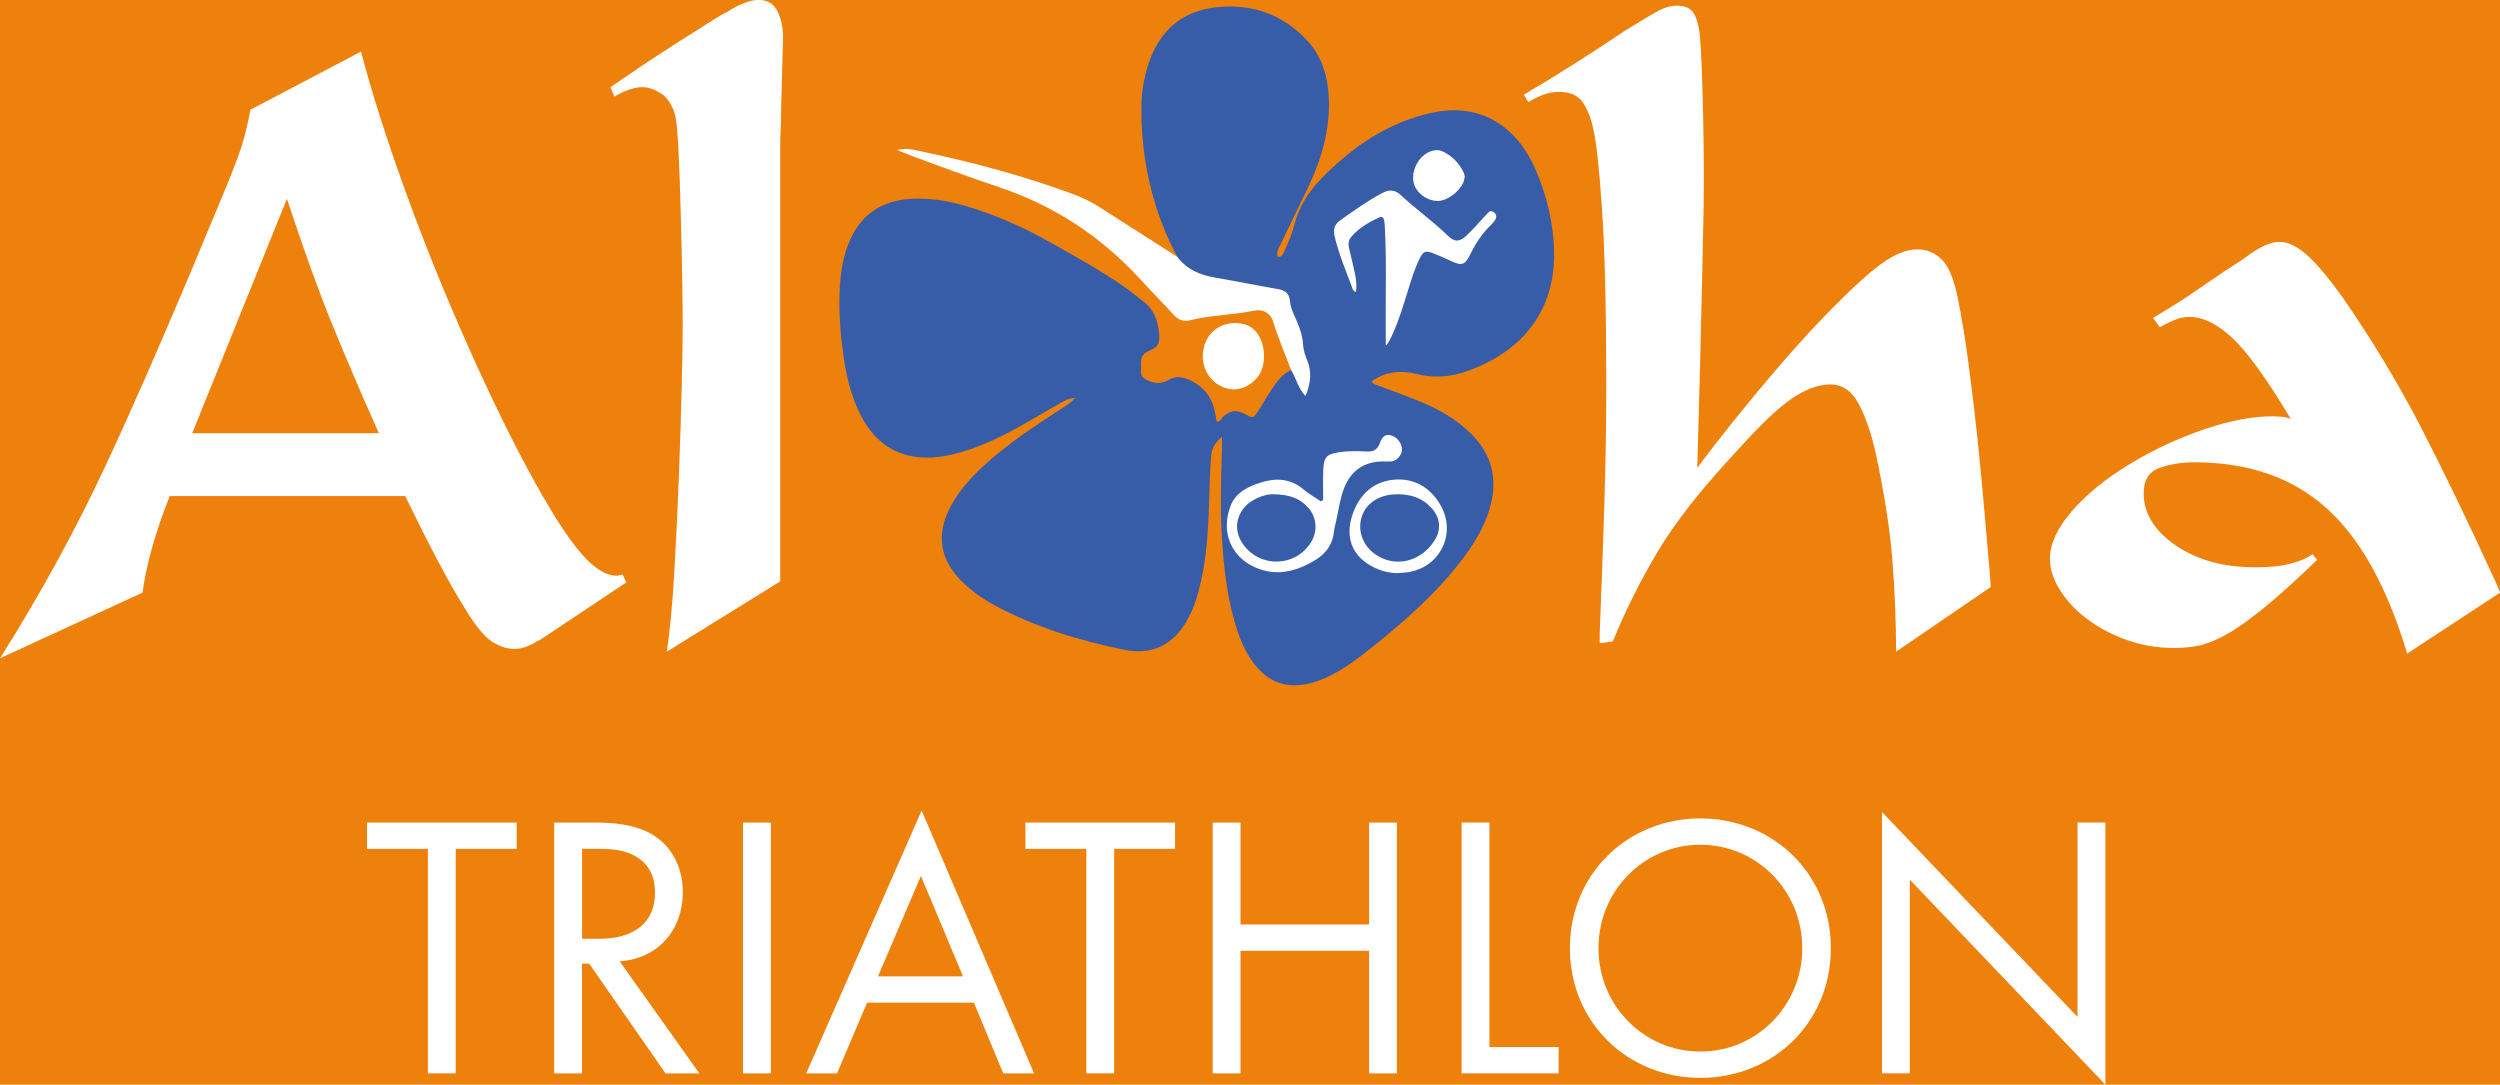 <?xml version="1.0" encoding="UTF-8"?>
<svg xmlns="http://www.w3.org/2000/svg" viewBox="0 0 911.99 395.68">
  <defs>
    <style>
      .cls-1 {
        fill: #ee800c;
      }

      .cls-1, .cls-2, .cls-3, .cls-4 {
        stroke-width: 0px;
      }

      .cls-2 {
        fill: #385da8;
      }

      .cls-2, .cls-3 {
        fill-rule: evenodd;
      }

      .cls-3, .cls-4 {
        fill: #fff;
      }
    </style>
  </defs>
  <g id="meta">
    <g id="orange_backgrounds">
      <rect id="triathlon_var3" class="cls-1" x="0" y="-.05" width="911.99" height="395.73"/>
    </g>
  </g>
  <g id="orange_background">
    <g id="triathlon_var1">
      <g>
        <g id="Letters">
          <path id="Letter_a" data-name="Letter a" class="cls-4" d="M878.12,238.43c-7.3-24.4-17.16-42.13-29.59-53.2-12.43-11.06-28.45-16.59-48.06-16.59-4.56,0-8.78.69-12.66,2.05-3.88,1.37-5.81,4.45-5.81,9.24,0,7.3,3.87,13.63,11.63,18.98,7.75,5.36,17.44,8.04,29.08,8.04,5.24,0,9.58-.45,13-1.37,3.42-.91,6.04-2.05,7.87-3.42l1.71,2.05c-7.52,7.3-14.03,13.17-19.5,17.62-5.47,4.45-10.09,7.7-13.85,9.75-3.76,2.05-7.01,3.36-9.75,3.93-2.74.57-5.81.86-9.24.86-5.93,0-11.63-.97-17.1-2.91-5.47-1.93-10.32-4.5-14.54-7.7-4.22-3.19-7.52-6.72-9.92-10.6-2.39-3.87-3.59-7.64-3.59-11.29,0-5.47,2.68-11.29,8.04-17.45,5.36-6.16,12.37-11.85,21.04-17.1,8.66-5.24,17.67-9.46,27.03-12.66,9.35-3.19,17.67-4.79,24.97-4.79,1.14,0,2.33.06,3.59.17,1.25.12,2.34.4,3.25.85-8.89-14.82-16.08-24.74-21.55-29.76-5.47-5.01-10.6-7.53-15.39-7.53-1.6,0-3.2.29-4.79.86-1.6.57-3.42,1.43-5.47,2.57l-.69.34-2.39-3.42c5.7-3.42,9.58-5.82,11.63-7.18,2.05-1.37,6.73-4.56,14.03-9.58,4.33-2.74,7.41-4.79,9.24-6.16,4.33-3.19,8.09-4.79,11.29-4.79,2.96,0,6.21,1.54,9.75,4.62,3.53,3.08,7.92,8.27,13.17,15.56,10.72,15.51,20.18,31.19,28.39,47.04,8.21,15.85,17.33,34.72,27.37,56.61.45.91,1.03,2.28,1.71,4.11l-33.87,22.24Z"/>
          <path id="Letter_h" data-name="Letter h" class="cls-4" d="M555.88,34.55c11.63-6.84,24.06-14.71,37.29-23.6,5.93-3.65,9.97-6.04,12.14-7.18,2.16-1.14,4.28-1.71,6.33-1.71,2.74,0,4.67.74,5.82,2.22,1.14,1.49,1.93,3.71,2.39,6.67.46,2.74.86,9.92,1.2,21.55s.51,22.81.51,33.52c0,6.16-.12,13.46-.34,21.89,0,1.6-.34,16.54-1.03,44.81l-1.03,37.97c3.87-5.24,8.38-11.06,13.51-17.45,5.13-6.38,10.43-12.77,15.91-19.16,5.47-6.38,10.95-12.43,16.42-18.13,5.48-5.7,10.26-10.38,14.37-14.03,4.56-4.11,8.38-6.95,11.46-8.55,3.08-1.59,5.99-2.39,8.72-2.39,3.42,0,6.38,1.26,8.89,3.76,2.51,2.51,4.45,7.3,5.82,14.37,1.37,6.62,2.68,14.66,3.93,24.12,1.25,9.47,2.33,18.59,3.25,27.37.91,8.78,1.76,17.79,2.57,27.03.8,9.24,1.42,16.48,1.88,21.72l.34,4.79-34.55,23.6c0-11.17-.46-22.41-1.37-33.7-.91-11.29-2.97-24.34-6.16-39.17-1.6-7.07-3.65-12.94-6.16-17.62-2.51-4.67-5.93-7.01-10.26-7.01s-9.01,1.71-14.03,5.13c-5.02,3.42-11.52,9.58-19.5,18.47-13.23,14.14-23.04,26.57-29.42,37.29-6.39,10.72-11.86,21.67-16.42,32.84l-4.79.68v-3.42c.69-17.1,1.25-33.12,1.71-48.06.45-14.93.68-28.79.68-41.56,0-28.28-.51-50-1.54-65.17-1.03-15.16-2.11-25.03-3.25-29.59-.68-3.42-1.88-6.5-3.59-9.24-1.71-2.74-4.74-4.11-9.07-4.11-3.19,0-6.84,1.26-10.95,3.76l-1.71-2.74Z"/>
          <path id="Letter_l" data-name="Letter l" class="cls-4" d="M243.22,237.75c1.14-7.3,2.05-16.82,2.74-28.57.68-11.74,1.25-23.66,1.71-35.75.45-12.09.8-23.03,1.03-32.84.23-9.8.34-16.88.34-21.21,0-10.03-.23-23.49-.68-40.37-.23-9.35-.51-17.39-.85-24.12-.34-6.72-.74-11-1.2-12.83-1.14-3.88-2.91-6.55-5.3-8.04-2.39-1.48-4.62-2.22-6.67-2.22-2.74,0-5.93,1.03-9.58,3.08l-.68.34-1.37-3.42c2.28-1.59,5.53-3.82,9.75-6.67,4.22-2.85,9.01-5.99,14.37-9.41,5.36-3.42,9.58-6.1,12.66-8.04,3.08-1.94,4.96-3.02,5.64-3.25,4.56-2.96,8.43-4.45,11.63-4.45s5.47,1.37,6.84,4.11c1.37,2.74,2.05,5.93,2.05,9.58,0,1.37-.12,5.7-.34,13-.23,7.07-.34,11.18-.34,12.32,0,3.88-.12,7.87-.34,11.97v161.12l-41.39,25.66Z"/>
          <path id="Letter_A" data-name="Letter A" class="cls-4" d="M61.92,180.96c-5.25,13.23-8.55,24.97-9.92,35.23L0,240.14c14.82-23.49,27.88-47.38,39.17-71.67,11.29-24.29,24.8-55.47,40.54-93.56,4.33-10.26,7.12-17.39,8.38-21.38,1.25-3.99,2.34-8.49,3.25-13.51l40.37-21.21c3.87,14.83,9.24,31.7,16.08,50.63,6.84,18.93,14.54,37.97,23.09,57.13,8.55,19.16,16.64,35.64,24.29,49.43,7.64,13.8,13.97,23.21,18.99,28.22,3.87,3.88,7.53,5.81,10.95,5.81.23,0,.68-.11,1.37-.34h.68l1.37,2.74-31.81,21.21h-.34c-2.97,2.05-5.93,3.08-8.89,3.08-2.51,0-5.13-.86-7.87-2.57-2.74-1.71-5.93-5.53-9.58-11.46-3.42-5.47-6.9-11.57-10.43-18.3-3.54-6.72-7.47-14.54-11.8-23.43H61.92ZM70.13,158.04h68.07l-1.37-3.08c-5.47-12.32-10.66-24.46-15.57-36.43-4.91-11.97-10.43-27.31-16.59-46.01l-34.55,85.52Z"/>
        </g>
        <g id="Triathlon">
          <path class="cls-4" d="M166.25,309.67v81.89h-10.15v-81.89h-22.22v-9.6h54.6v9.6h-22.22Z"/>
          <path class="cls-4" d="M216.87,300.07c6.17,0,15.36.41,22.22,5.08,5.35,3.57,10.01,10.56,10.01,20.3,0,13.99-9.19,24.28-23.05,25.24l29.08,40.88h-12.35l-27.85-40.05h-2.61v40.05h-10.15v-91.5h14.68ZM212.34,342.45h6.45c12.62,0,20.16-6.03,20.16-16.73,0-5.08-1.51-10.15-7.27-13.44-4.12-2.33-8.78-2.61-13.17-2.61h-6.17v32.78Z"/>
          <path class="cls-4" d="M281.21,300.07v91.5h-10.15v-91.5h10.15Z"/>
          <path class="cls-4" d="M355.28,365.77h-38.96l-10.97,25.79h-11.25l42.11-95.88,41.02,95.88h-11.25l-10.7-25.79ZM351.3,356.17l-15.36-36.63-15.64,36.63h31Z"/>
          <path class="cls-4" d="M406.44,309.67v81.89h-10.15v-81.89h-22.22v-9.6h54.6v9.6h-22.22Z"/>
          <path class="cls-4" d="M452.53,337.24h46.91v-37.17h10.15v91.5h-10.15v-44.72h-46.91v44.72h-10.15v-91.5h10.15v37.17Z"/>
          <path class="cls-4" d="M543.34,300.07v81.89h25.24v9.6h-35.39v-91.5h10.15Z"/>
          <path class="cls-4" d="M572.69,345.88c0-27.3,21.26-47.33,47.6-47.33s47.6,20.03,47.6,47.33-21.12,47.33-47.6,47.33-47.6-20.16-47.6-47.33ZM583.12,345.88c0,20.99,16.6,37.72,37.17,37.72s37.17-16.74,37.17-37.72-16.6-37.72-37.17-37.72-37.17,16.73-37.17,37.72Z"/>
          <path class="cls-4" d="M686.55,391.56v-95.34l71.33,74.76v-70.92h10.15v95.61l-71.33-74.76v70.64h-10.15Z"/>
        </g>
        <path id="Flower" class="cls-2" d="M429.47,93.71c-3.76-7.06-5.96-13.04-7.12-16.47-.22-.67-.38-1.16-.48-1.47-3.82-11.79-5.6-24.07-5.5-36.78.04-5.04.84-10.02,2.32-14.84,3.89-12.71,12.34-20.33,25.66-21.57,12.55-1.17,23.58,2.69,32.35,12.02,5.73,6.08,7.83,13.66,8.08,21.77.35,11.43-2.83,22.09-7.74,32.29-3.32,6.89-6.69,13.76-9.97,20.67-.61,1.3-1.54,2.63-.94,4.3,1.55.28,1.89-.94,2.34-1.9,1.52-3.18,2.83-6.46,3.73-9.85,1.74-6.63,5.26-12.13,10.02-16.96,11.14-11.31,23.8-20.09,39.53-23.65,10.05-2.28,19.52-.99,27.73,5.76,5.06,4.16,8.47,9.58,10.99,15.56,3.89,9.23,6.22,18.9,6.46,28.89.52,21.65-11.31,36.41-31.04,43.67-6.29,2.32-12.59,2.96-19.2,1.27-5.65-1.44-11.2-.83-16.3,2.63.46,1.19,1.51,1.27,2.37,1.6,5.04,1.91,10.13,3.73,15.13,5.76,6.91,2.81,13.32,6.47,18.7,11.76,7.86,7.72,9.9,16.9,6.86,27.32-2.04,6.98-5.81,13.06-10.18,18.78-8.84,11.58-19.6,21.21-30.85,30.33-4.98,4.03-9.98,8.06-15.67,11.1-4.12,2.2-8.38,3.92-13.15,4.24-5.98.41-10.8-1.77-14.72-6.14-4.47-5-6.83-11.08-8.62-17.4-2.8-9.84-3.84-19.95-4.49-30.12-.69-10.93-.29-21.86,0-32.79.03-1.2,0-2.4,0-4.12-2.39,2.05-3.64,3.99-3.91,6.65-.59,6.02-.57,12.05-.8,18.08-.35,9.29-.85,18.58-2.88,27.7-1.15,5.16-2.6,10.22-5.31,14.83-5.11,8.69-12.63,12.45-22.55,10.44-16.41-3.33-32.38-8.15-47.22-16.12-4.56-2.45-8.77-5.4-12.44-9.08-7.73-7.74-9.18-16.84-4.17-26.53,4.19-8.1,10.65-14.23,17.57-19.94,7.19-5.93,14.98-11,22.78-16.08,1.77-1.15,3.61-2.23,5.5-4.16-2.78.11-4.54,1.35-6.34,2.36-4.71,2.64-9.33,5.45-14.05,8.07-6.81,3.79-13.82,7.16-21.34,9.36-3.5,1.03-7.06,1.76-10.72,1.94-11.83.58-20.23-4.7-25.69-15.02-3.63-6.87-5.41-14.31-6.49-21.92-1.09-7.72-1.73-15.49-1.43-23.3.25-6.68,1.13-13.26,3.96-19.43,4.23-9.25,11.6-13.9,21.57-14.64,8.81-.65,17.22,1.32,25.48,4.15,8.57,2.94,16.82,6.63,24.72,11.06,9.42,5.28,18.9,10.49,27.8,16.63,2.38,1.64,4.57,3.54,6.91,5.24,4.23,3.07,5.8,7.45,6.17,12.38.25,3.36-.6,4.72-3.74,5.98-2.05.82-2.98,2.16-2.91,4.31.01.38-.05.76.01,1.13.27,1.53-.68,3.39,1.07,4.51,2.06,1.32,4.27,2.17,6.78,1.52.6-.15,1.24-.33,1.76-.66,3.49-2.2,6.7-1.15,9.88.75,4.85,2.9,7.22,7,8.06,14.11,1.38.46,1.59-.93,2.23-1.52,2.75-2.53,4.92-2.86,8.18-1.08,2.85,1.56,2.94,1.59,4.67-1.02,1.8-2.72,3.38-5.59,5.22-8.29,1.84-2.69,3.72-5.4,6.9-6.76,1.06-.17,1.9-.46,2.46-.71,1.29-.55,2.59-1.07,2.9-2.33.17-.7-.01-1.47-.07-1.65-.06-.17-.09-.56-.69-1.32-.76-.97-1.19-1.53-1.98-1.93-.64-.32-.9-.25-1.91-.48-1.09-.24-2.73-.6-4.08-2.03-.74-.79-1.17-1.53-1.39-2.07-.14-.35-.53-1.21-.75-3.11-.12-1-.23-2.04-.22-3.54.02-1.89.21-2.31.56-5.55.32-2.92.36-4.13-.44-4.71-.69-.5-1.8-.26-2.04-.18-.98.3-1.34.95-1.96,1.73-.23.29-1.85,2.33-2.81,3.31-1.72,1.75-3.69,2.47-5.41,3.11-1.07.39-2.51.76-4.21.89,0,0-2.79.33-5.48-.76-3.09-1.26-4.35-3.75-7.85-9.74-4.9-8.37-4.12-6.38-6.16-10.21Z"/>
        <g id="Swimmer">
          <path id="Swimmer_body" data-name="Swimmer body" class="cls-3" d="M429.47,93.71c3.47,4.59,8.27,6.63,13.8,7.56,7.66,1.29,15.27,2.9,22.94,4.19,2.78.47,4.14,1.67,4.39,4.59.24,2.75,1.74,5.21,2.75,7.77.96,2.45,1.83,4.88,1.97,7.59.1,1.96.66,4,1.45,5.81,1.94,4.47,1.31,8.76-.52,13.24-2.7-2.71-3.38-6.44-5.26-9.48-2.2-5.87-4.76-11.6-6.54-17.65-.88-2.99-3.75-4.69-6.77-4.04-7.75,1.68-15.75,1.58-23.45,3.53-2.42.62-4.33-.03-6.05-1.93-3.96-4.38-8.14-8.56-12.12-12.92-14.55-15.92-32.01-27.24-52.52-34-10.24-3.37-20.31-7.24-30.46-10.91-1.75-.63-3.45-1.37-5.87-2.35,3.78-.91,6.77.07,9.63.68,18.55,3.93,36.83,8.84,54.63,15.42,3.43,1.27,6.69,2.85,9.76,4.83,9.4,6.04,18.82,12.04,28.24,18.06Z"/>
          <path id="Swimmer_head" data-name="Swimmer head" class="cls-3" d="M438.78,129.64c.18-7.53,6.07-12.64,13.52-11.68,2.02.26,3.86.98,5.36,2.47,3.94,3.89,4.65,12.24,1.41,16.72-2.99,4.12-7.87,5.86-12.2,4.35-5.05-1.76-8.23-6.42-8.1-11.86Z"/>
        </g>
        <g id="Runner">
          <path id="Runner_body" data-name="Runner body" class="cls-3" d="M505.52,126.1c0-6.93-.05-13.53.01-20.14.08-7.66.06-15.32-.34-22.97-.05-.87-.1-1.76-.26-2.61-.19-1.05-.85-1.52-1.89-1.04-3.78,1.75-7.34,3.83-10.1,7.05-1.06,1.24-1.2,2.64-.79,4.23.81,3.15,1.47,6.35,2.19,9.53.47,2.08.56,4.16.33,6.37-1.25-.32-1.28-1.29-1.57-2.05-2.26-5.98-4.69-11.88-6.21-18.13-.64-2.61-.06-4.5,1.96-5.93,5.02-3.55,10-7.16,15.47-10.03,2.48-1.3,4.53-1.22,6.76.86,5.51,5.14,11.69,9.49,17.1,14.76,2.44,2.38,4.31,2.31,6.88-.15,2.45-2.34,4.67-4.91,6.98-7.39.86-.92,1.66-2.16,3.07-.89,1.22,1.11.68,2.26-.17,3.32-.31.39-.63.79-.99,1.13-3.24,3.06-5.61,6.72-7.57,10.7-1.99,4.05-3.1,4.34-7.07,2.48-2.16-1.01-4.34-1.97-6.56-2.83-2.67-1.04-3.54-.71-4.81,1.84-1.91,3.83-3.13,7.92-4.39,11.99-1.63,5.27-3.21,10.57-5.51,15.6-.65,1.42-1.19,2.95-2.52,4.29Z"/>
          <path id="Runner_head" data-name="Runner head" class="cls-3" d="M534.35,64.44c-.06.32-.13.69-.21,1.05-.64,3.2-4.85,7.01-8.51,7.7-3.19.6-7.04-1.23-8.99-4.27-3.35-5.25,1.08-13.82,7.34-14.15.61-.03,1.27.05,1.82.28,3.74,1.57,6.39,4.29,8.16,7.9.22.44.25.96.38,1.5Z"/>
        </g>
        <g id="Cyclist">
          <path id="Cyclist_back" data-name="Cyclist back" class="cls-3" d="M482.7,182.32c0-3.76-.16-7.53.04-11.28.24-4.39,1.35-5.38,5.62-6.05,3.37-.53,6.76-.44,10.14-.28,2.41.12,4.01-.63,4.88-3.11.88-2.49,2.11-3.19,3.75-2.86,2.45.5,4.46,3.07,4.29,5.48-.13,1.91-1.87,3.85-3.79,4.08-.99.12-2.01.02-3.01.02-7.06.03-11.85,3.32-14.38,9.97-1.52,4-2,8.27-2.97,12.41-.26,1.1-.57,2.2-.67,3.31-.44,4.65-2.98,7.98-6.79,10.29-6.95,4.22-14.26,6.16-22.16,2.57-8.78-3.99-12.34-13.07-8.71-22.4,1.91-4.91,6.36-6.96,10.96-8.44,5.53-1.77,10.85-1.5,15.6,2.49,1.96,1.65,4.23,2.93,6.36,4.38.28-.2.56-.4.83-.6ZM464.44,180.29c-1.94-.05-4.94.73-7.68,2.42-5.1,3.14-7.77,10.02-2.97,16.27,6.44,8.38,19.08,7.72,24.56-1.32,2.44-4.02,1.98-9.05-1.19-12.56-3.06-3.39-6.98-4.74-12.73-4.8Z"/>
          <path id="Cyclist_front" data-name="Cyclist front" class="cls-3" d="M509.63,209.09c-2.16-.07-4.28-.44-6.27-1.19-9.12-3.44-13.54-10.77-9.65-21.09,2.52-6.66,7.51-11.16,14.77-11.82,7.21-.65,12.98,2.64,16.74,8.8,6.5,10.64.11,23.57-12.22,25.03-1.12.13-2.25.18-3.37.27ZM510.21,180.3c-1,.05-2.01.04-3,.17-5.79.8-9.91,4.42-10.82,9.47-.95,5.23,1.67,10.37,6.71,13.14,6.91,3.81,15.33,1.45,20.02-5.61,2.71-4.08,2.44-8.38-.83-12.07-3.2-3.62-7.36-5.03-12.07-5.1Z"/>
        </g>
      </g>
    </g>
  </g>
</svg>